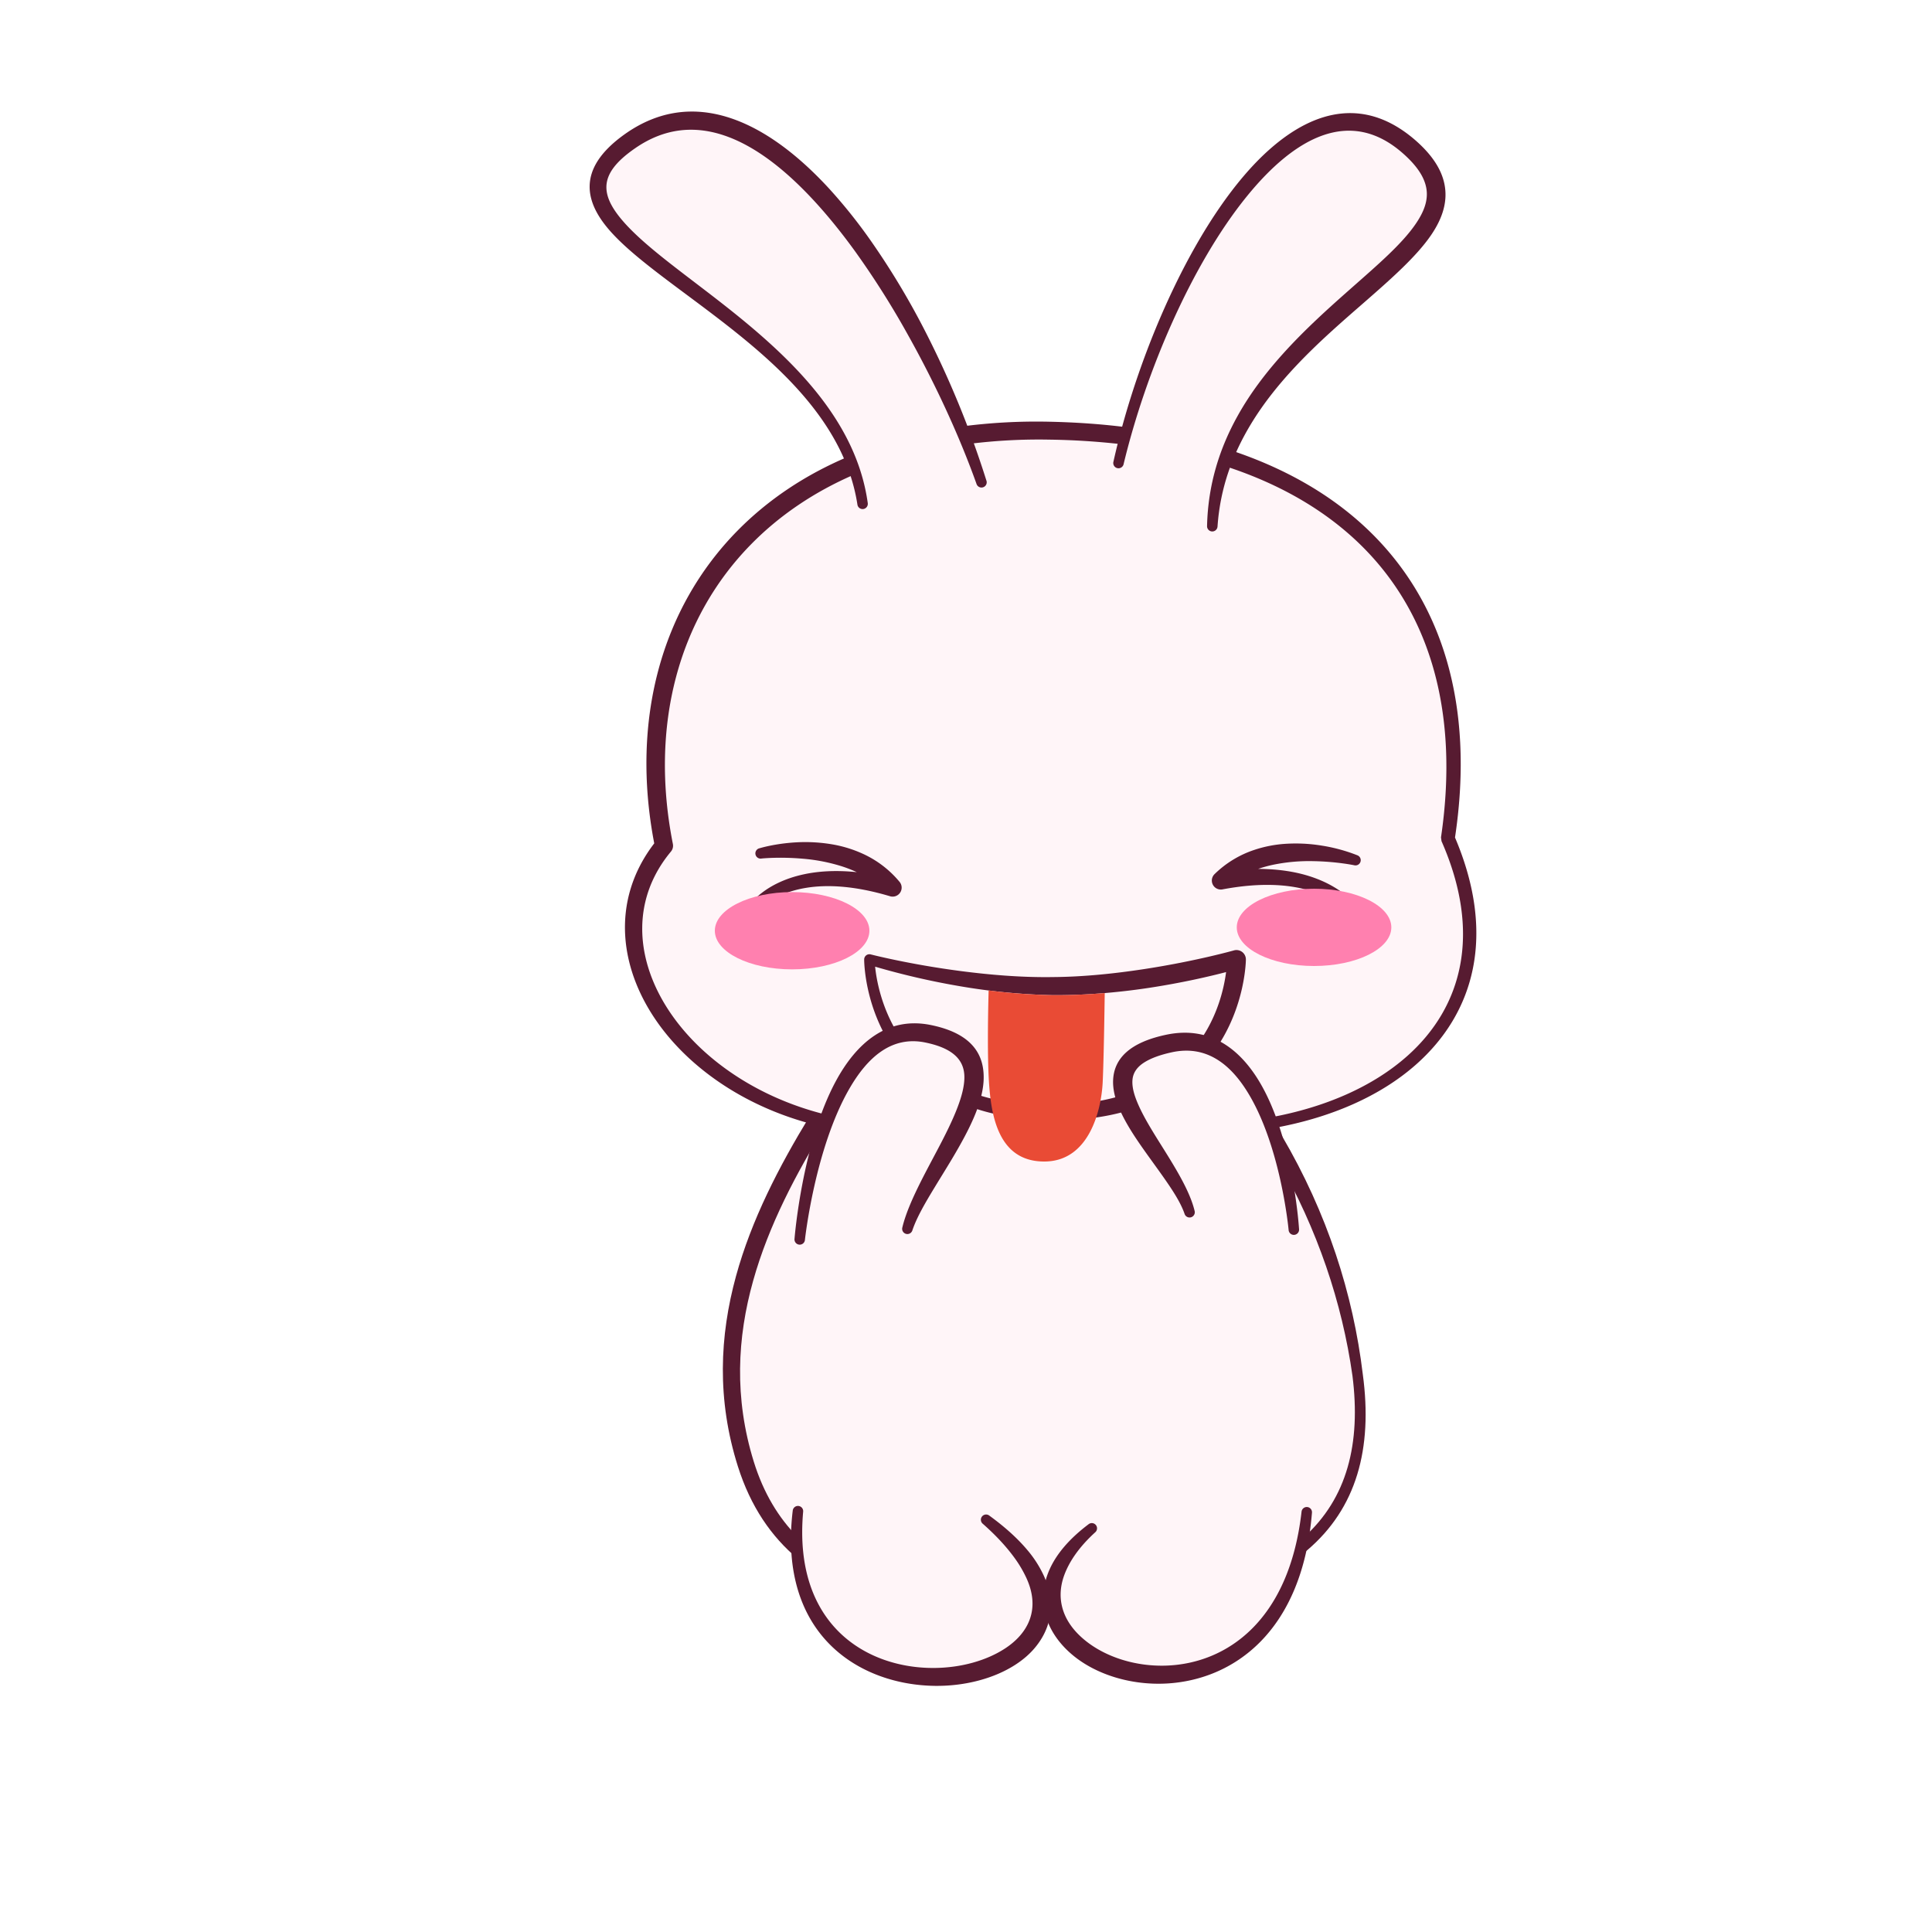 <svg data-id="47-6f8787c7a5c8abc-smile" xmlns="http://www.w3.org/2000/svg" viewBox="0 0 100 100"><g fill="none" fill-rule="evenodd"><path fill="#fff5f8" d="M32.611 7.643c6.369-4.459 13.573 6.055 17.172 14.92 1.427-.2 2.943-.291 4.546-.263 1.4.025 2.736.118 4.007.277 2.565-9.158 8.93-19.644 14.619-14.625 5.287 4.665-6.078 7.666-9.364 15.775 8.68 2.85 12.865 9.813 11.38 19.678 3.478 7.97-1.484 13.42-9.317 14.753 2.634 4.279 4.022 8.812 4.617 13.354.51 3.897-.402 6.982-3.123 9.08-2.2 8.27-11.116 6.933-12.579 3.15-.312.006-.63.008-.955.008h.232c-1 4.238-11.807 4.947-12.565-3.288-1.183-1.083-2.1-2.5-2.677-4.345-2.106-6.725.547-12.845 3.79-18.177-7.788-2-12.077-9.198-7.998-14.156-1.725-8.635 1.804-16.27 9.625-19.648-3.466-8.553-17.904-11.946-11.41-16.493z"/><g fill="#571b31"><path d="m41.899 57.79.895.376c-1.573 2.54-3.006 5.248-3.812 8.129-.823 2.937-.99 6.054.032 9.356.505 1.63 1.285 2.914 2.288 3.921v1.118c-1.384-1.156-2.45-2.71-3.107-4.782-1.1-3.473-.948-6.759-.099-9.858.801-2.921 2.228-5.675 3.803-8.26zm24.013.276c.15.24.296.483.439.725 2.345 3.998 3.689 8.187 4.188 12.348.52 3.852-.332 6.932-2.873 9.095-.125.107-.254.21-.387.313l.148-.926.068-.058c2.228-2.007 2.953-4.841 2.508-8.354-.536-3.783-1.803-7.565-3.88-11.196z"/><path d="M56.339 78.898c-1.013.764-1.66 1.551-2.006 2.32-.77 1.709-.15 3.334 1.188 4.449 1.203 1.003 3.025 1.58 4.901 1.469 3.358-.199 6.971-2.598 7.485-8.836a.272.272 0 0 0-.243-.296.272.272 0 0 0-.296.243c-.65 5.69-3.914 7.852-6.99 7.964-1.623.058-3.176-.456-4.224-1.314-.524-.428-.923-.938-1.118-1.519-.19-.565-.193-1.186.05-1.85.26-.705.765-1.453 1.599-2.214a.27.27 0 1 0-.346-.416z"/><path d="M50.872 78.873c.722.635 1.27 1.245 1.68 1.819a6.1 6.1 0 0 1 .575.987c.732 1.592.118 2.849-1.113 3.65-.959.624-2.261.989-3.627 1.004-3.5.04-7.344-2.204-6.816-8.087a.27.27 0 0 0-.539-.056c-.778 6.474 3.492 9.022 7.355 9.07 1.566.019 3.073-.383 4.173-1.097.402-.26.752-.563 1.03-.903.81-.985 1.09-2.269.43-3.718a5.809 5.809 0 0 0-.855-1.325c-.483-.575-1.127-1.165-1.955-1.767a.27.27 0 0 0-.338.423zM63.601 23.272c2.806.916 5.152 2.25 7.004 3.96 4.03 3.721 5.742 9.223 4.706 16.117 2.142 5.039 1.012 9.086-2.04 11.771-1.82 1.602-4.34 2.716-7.27 3.253l-.287-.53c2.886-.521 5.364-1.612 7.139-3.196 2.852-2.545 3.846-6.371 1.76-11.108l-.027-.196c.98-6.648-.646-11.947-4.541-15.5-1.778-1.621-4.023-2.877-6.698-3.737zm-19.668.35.286.939c-2.103.909-3.888 2.132-5.336 3.605-3.794 3.859-5.261 9.43-4.055 15.517a.47.47 0 0 1-.098.391c-2.688 3.226-1.529 7.471 1.825 10.441 1.636 1.449 3.792 2.601 6.309 3.205l-.196.616c-3.66-.813-6.617-2.75-8.405-5.099-2.27-2.986-2.67-6.63-.4-9.584-1.218-6.344.344-12.154 4.31-16.185 1.556-1.58 3.483-2.888 5.76-3.845zm10.375-1.794c1.42.03 2.776.128 4.065.294l-.262.878a37.374 37.374 0 0 0-3.82-.245 28.862 28.862 0 0 0-4.131.221l-.45-.894a29.676 29.676 0 0 1 4.598-.254z"/><path d="M63.018 27.269c.136-2.043.803-3.791 1.738-5.332.663-1.093 1.464-2.08 2.318-2.989 1.14-1.214 2.378-2.285 3.512-3.274 1.461-1.274 2.752-2.421 3.5-3.525.602-.888.863-1.764.671-2.654-.154-.717-.61-1.461-1.493-2.232-2.517-2.191-5.142-1.663-7.547.466-3.641 3.223-6.767 10.24-8.091 16.193a.271.271 0 0 0 .527.122c1.157-4.829 3.532-10.364 6.376-13.872 2.52-3.108 5.399-4.638 8.116-2.207.68.606 1.058 1.169 1.172 1.727.133.645-.106 1.263-.545 1.903-.716 1.044-1.962 2.112-3.342 3.331-1.152 1.017-2.398 2.133-3.535 3.398-.875.973-1.686 2.034-2.338 3.207-.927 1.665-1.535 3.551-1.58 5.715a.271.271 0 0 0 .54.023zM51.057 24.878a49.735 49.735 0 0 0-3.284-7.955 39.692 39.692 0 0 0-2.684-4.438 26.882 26.882 0 0 0-2.172-2.721c-3.314-3.605-7.085-5.287-10.565-2.829-1.314.932-1.83 1.845-1.832 2.727-.002.683.306 1.372.87 2.069 1.233 1.525 3.735 3.146 6.244 5.11 3.057 2.392 6.133 5.307 6.746 9.277.021.148.159.25.306.229a.271.271 0 0 0 .229-.307c-.573-4.135-3.69-7.236-6.828-9.769-2.423-1.955-4.855-3.559-6.04-5.065-.412-.525-.667-1.028-.66-1.537.01-.666.481-1.3 1.484-1.993 3.108-2.157 6.37-.44 9.31 2.765.724.789 1.43 1.67 2.11 2.612A44.242 44.242 0 0 1 47 17.342c1.445 2.584 2.68 5.285 3.545 7.708a.27.27 0 1 0 .513-.172zM54.5 57.201c1.484-.011 2.726-.22 3.765-.562l.352.774c-1.135.368-2.493.584-4.117.572-1.77-.015-3.217-.295-4.402-.743l.254-.664c1.12.4 2.484.637 4.148.623zm9.363-8.007a.487.487 0 0 1 .624.468s-.009 2.424-1.576 4.66l-.896-.323c1.012-1.375 1.34-2.858 1.447-3.684-.814.213-2.299.565-4.095.832-1.48.22-3.17.373-4.867.363a32.286 32.286 0 0 1-4.851-.47 38.857 38.857 0 0 1-4.353-1.005c.068.666.317 2.123 1.227 3.55l-.636.135c-1.066-1.859-1.15-3.689-1.157-4.009v-.049a.27.27 0 0 1 .346-.26s1.993.515 4.689.865c1.442.186 3.085.332 4.735.306 1.647-.011 3.284-.194 4.719-.413 2.673-.408 4.644-.966 4.644-.966zM65.122 44.973c1.111.005 2.005.165 2.718.399 2.012.66 2.622 1.882 2.622 1.882a.27.27 0 1 1-.475.259s-.599-.984-2.351-1.46c-1.032-.28-2.45-.379-4.369-.017a.465.465 0 0 1-.396-.797 5.343 5.343 0 0 1 2.056-1.25 6.37 6.37 0 0 1 1.55-.309 8.307 8.307 0 0 1 1.932.088 8.684 8.684 0 0 1 1.849.502.271.271 0 0 1-.166.515s-.908-.192-2.122-.212a9.258 9.258 0 0 0-2.074.187 6.853 6.853 0 0 0-.774.213zM44.347 45.142a6.962 6.962 0 0 0-.747-.293 9.213 9.213 0 0 0-2.044-.402c-1.208-.107-2.131-.011-2.131-.011a.27.27 0 0 1-.112-.53s.78-.243 1.891-.306a8.343 8.343 0 0 1 1.93.114 6.386 6.386 0 0 1 1.51.47 5.341 5.341 0 0 1 1.914 1.457.466.466 0 0 1-.477.752c-1.871-.56-3.292-.611-4.346-.44-1.793.29-2.492 1.207-2.492 1.207a.27.27 0 1 1-.445-.308s.735-1.151 2.805-1.597c.733-.159 1.639-.225 2.744-.113z"/><path d="M47.226 63.678c.224-.665.663-1.418 1.15-2.219.289-.477.596-.967.892-1.463.47-.788.911-1.585 1.216-2.339.262-.647.42-1.268.431-1.829.026-1.301-.657-2.369-2.802-2.786-2.201-.415-3.784.939-4.853 2.924-1.753 3.254-2.135 8.148-2.135 8.148a.271.271 0 1 0 .539.05s.513-4.714 2.296-7.808c.92-1.596 2.177-2.775 3.966-2.389 1.467.308 2.011.947 1.99 1.84-.01.457-.147.96-.348 1.492-.273.723-.664 1.493-1.072 2.264-.27.511-.544 1.022-.797 1.521-.446.883-.821 1.724-.993 2.446a.27.27 0 0 0 .52.148zM61.836 62.688c-.158-.671-.535-1.425-.99-2.202-.257-.44-.538-.887-.816-1.33-.422-.674-.83-1.34-1.105-1.962-.2-.454-.332-.878-.311-1.263.02-.372.21-.688.624-.947.335-.209.793-.381 1.398-.514 1.76-.392 2.99.574 3.87 1.952 1.787 2.792 2.194 7.256 2.194 7.256a.271.271 0 0 0 .54-.04s-.275-4.67-2.048-7.639c-1.035-1.732-2.567-2.881-4.75-2.457-2.059.413-2.769 1.314-2.826 2.334-.025.438.078.917.282 1.417.222.545.56 1.123.952 1.705.426.635.91 1.279 1.35 1.904.479.682.91 1.332 1.116 1.935a.271.271 0 0 0 .52-.149z"/></g><g transform="translate(37 46)"><ellipse cx="31.015" cy="2" fill="#ff80af" rx="4" ry="2"/><ellipse cx="4" cy="2.174" fill="#ff80af" rx="4" ry="2"/><path fill="#e94b35" d="M14.17 5.266a30.97 30.97 0 0 0 3.33.244c.906.005 1.81-.036 2.681-.109-.014.998-.053 3.534-.106 4.617-.066 1.366-.663 4.102-3.025 4.102s-2.752-2.33-2.864-4.161c-.09-1.465-.04-3.773-.016-4.637z"/></g></g></svg>